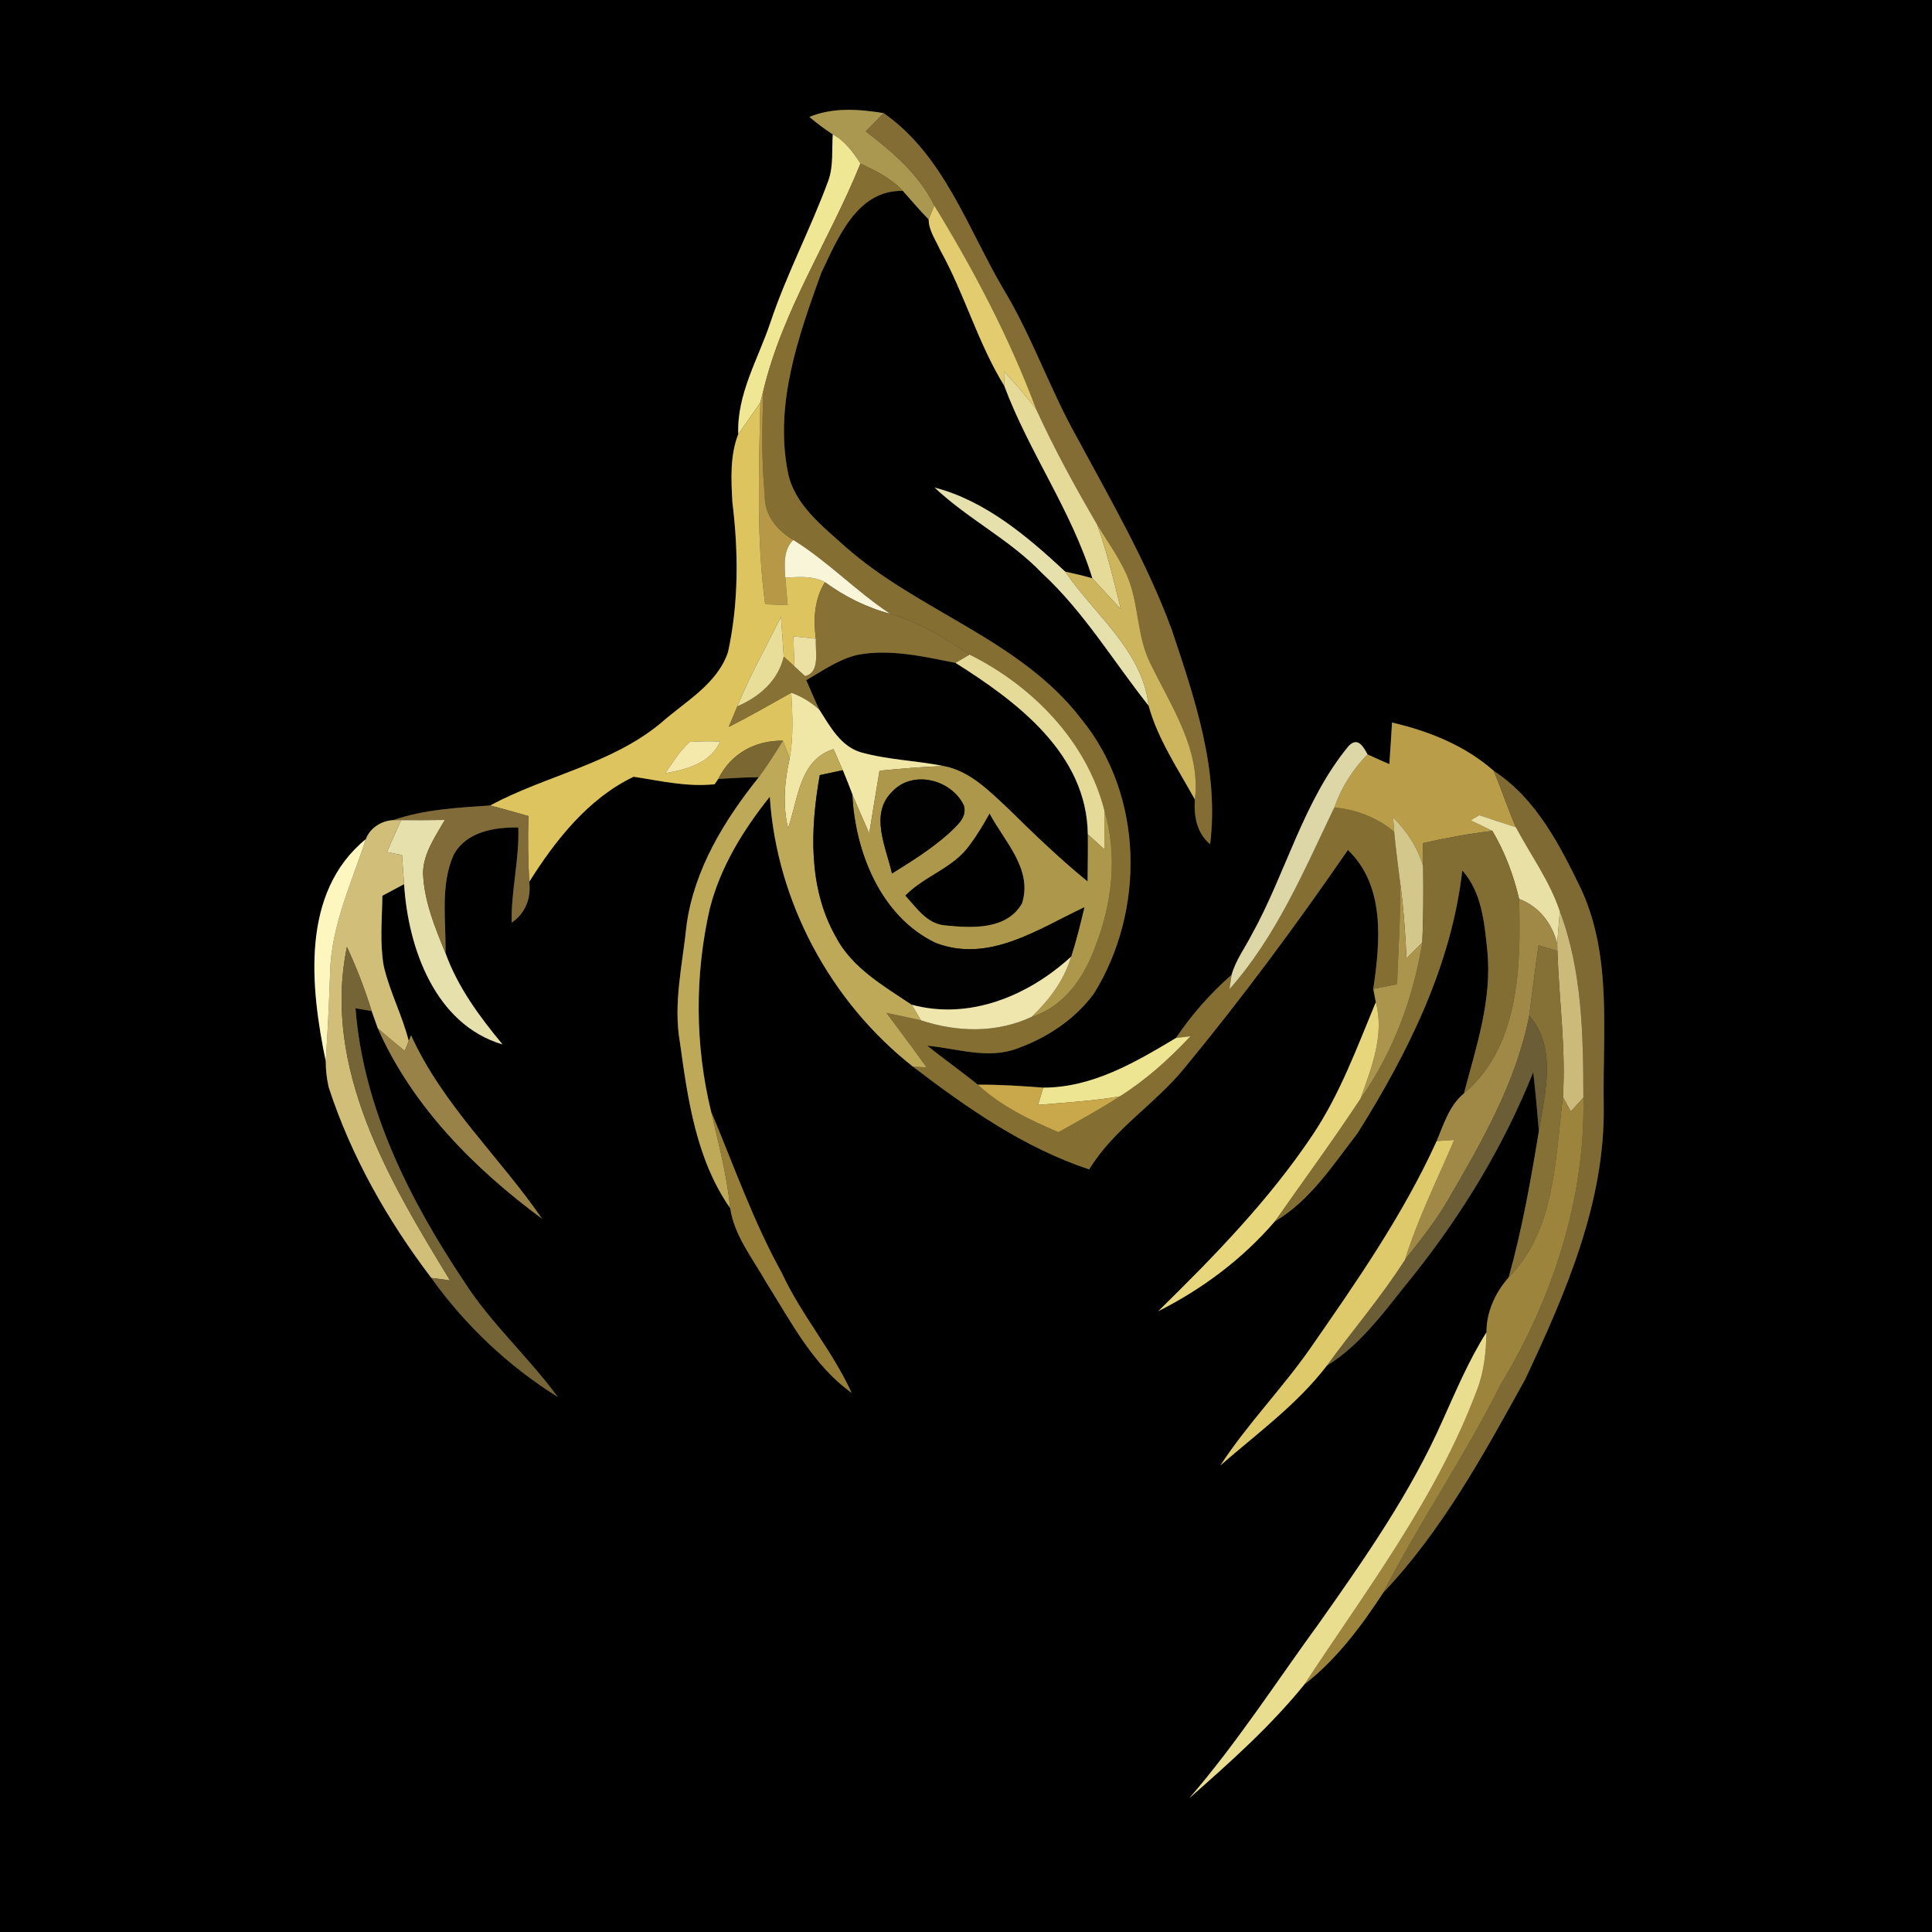 <?xml version="1.0" encoding="UTF-8" ?>
<!DOCTYPE svg PUBLIC "-//W3C//DTD SVG 1.1//EN" "http://www.w3.org/Graphics/SVG/1.1/DTD/svg11.dtd">
<svg width="250pt" height="250pt" viewBox="0 0 250 250" version="1.1" xmlns="http://www.w3.org/2000/svg">
<rect x="0" y="0" width="250" height="250" fill="#333333" stroke="none"/>
<g id="#000000ff">
<path fill="#000000" opacity="1.00" d=" M 0.00 0.00 L 250.00 0.00 L 250.00 250.00 L 0.00 250.00 L 0.00 0.00 M 104.73 15.13 C 105.70 15.94 106.70 16.70 107.76 17.39 C 107.62 19.36 107.87 21.41 107.21 23.31 C 104.92 29.57 101.77 35.48 99.66 41.82 C 98.07 46.52 95.33 51.05 95.53 56.18 C 94.44 58.97 94.61 62.06 94.77 65.00 C 95.57 71.44 95.59 78.05 94.20 84.41 C 92.77 88.56 88.64 90.79 85.52 93.56 C 79.08 98.90 70.64 100.35 63.42 104.23 C 59.21 104.51 54.86 104.74 50.86 106.13 C 49.35 106.20 47.87 107.15 47.34 108.58 C 38.85 115.53 40.18 127.77 42.15 137.32 C 42.15 138.46 42.28 139.60 42.54 140.72 C 45.45 149.64 50.14 157.90 55.81 165.36 C 60.19 171.48 65.78 176.78 72.18 180.77 C 68.40 175.61 63.57 171.30 60.10 165.90 C 53.01 155.29 47.00 143.40 46.00 130.47 C 46.52 130.56 47.57 130.74 48.09 130.83 C 48.29 131.39 48.68 132.49 48.88 133.05 C 53.34 143.14 61.37 151.23 70.15 157.71 C 64.64 149.70 57.27 142.96 53.19 133.96 L 52.89 134.69 C 52.05 131.37 50.41 128.31 49.65 124.97 C 49.13 121.98 49.44 118.93 49.48 115.91 C 50.18 115.54 51.58 114.79 52.29 114.41 C 52.80 122.67 56.30 132.56 65.03 135.15 C 62.06 131.56 59.25 127.77 57.65 123.34 C 57.73 119.10 56.94 114.62 58.70 110.61 C 60.38 107.60 63.93 107.04 67.07 107.07 C 67.21 111.20 66.13 115.25 66.21 119.39 C 67.98 118.21 68.76 116.19 68.48 114.11 C 71.88 108.71 76.12 103.32 81.99 100.51 C 85.46 101.04 88.92 101.86 92.47 101.48 L 92.95 100.79 C 94.69 100.68 96.44 100.59 98.19 100.57 C 93.73 106.13 89.86 112.45 88.85 119.63 C 88.34 124.71 87.08 129.83 87.99 134.94 C 89.01 142.33 90.11 150.09 94.49 156.35 C 95.03 159.93 97.40 162.84 99.13 165.91 C 102.35 171.00 105.18 176.65 110.20 180.23 C 107.71 174.77 103.70 170.19 101.18 164.74 C 97.47 158.05 94.96 150.83 92.01 143.81 C 89.92 135.23 89.89 126.20 91.84 117.60 C 93.20 112.21 96.17 107.40 99.61 103.10 C 100.49 116.68 107.46 129.63 118.13 138.02 C 125.11 143.36 132.52 148.53 140.94 151.32 C 144.10 146.11 149.44 142.90 153.23 138.25 C 160.73 129.17 167.74 119.68 174.42 109.99 C 179.28 114.64 178.60 121.92 177.70 127.97 C 177.78 128.40 177.95 129.25 178.03 129.68 C 175.60 135.53 173.41 141.54 169.87 146.84 C 164.22 155.28 157.10 162.59 149.87 169.67 C 155.57 166.81 160.79 162.90 164.95 158.06 C 169.53 155.37 172.49 150.75 175.67 146.63 C 182.17 136.28 187.82 124.93 189.22 112.64 C 191.74 115.45 192.08 119.38 192.45 122.96 C 193.11 129.32 191.02 135.44 189.43 141.49 C 187.53 143.06 186.82 145.48 185.90 147.66 C 181.54 157.24 175.50 165.91 169.51 174.53 C 165.87 179.73 161.39 184.30 157.91 189.63 C 162.64 185.50 167.82 181.77 171.67 176.74 C 176.37 173.83 179.51 169.16 182.96 164.96 C 189.30 156.98 194.61 148.21 198.40 138.74 C 198.70 141.27 198.91 143.81 199.13 146.35 C 198.09 152.72 196.96 159.07 195.22 165.30 C 193.49 167.25 192.34 169.77 192.35 172.40 C 190.07 176.01 188.41 179.96 186.66 183.84 C 182.54 193.15 176.69 201.54 170.84 209.83 C 165.25 217.49 160.10 225.50 153.89 232.69 C 159.13 228.07 164.39 223.40 168.79 217.96 C 172.93 214.74 176.14 210.46 178.98 206.10 C 186.63 198.03 192.03 188.13 197.37 178.46 C 202.60 167.31 207.73 155.55 207.52 142.99 C 207.36 133.71 208.62 123.92 204.67 115.20 C 201.88 109.44 198.82 103.36 193.29 99.75 C 189.59 96.48 184.90 94.60 180.13 93.50 C 180.02 95.29 179.91 97.09 179.78 98.88 C 178.83 98.47 177.89 98.05 176.96 97.62 C 176.42 96.63 175.72 95.33 174.54 96.50 C 168.63 103.64 166.41 112.97 161.96 120.97 C 161.08 122.68 159.89 124.27 159.37 126.14 C 156.64 128.54 154.20 131.28 152.18 134.31 C 146.91 137.46 141.38 140.74 134.99 140.74 C 132.17 140.53 129.35 140.33 126.53 140.36 C 124.39 138.62 122.13 137.04 119.99 135.31 C 123.84 135.67 127.86 137.11 131.64 135.67 C 135.51 134.28 139.11 131.89 141.56 128.56 C 148.20 117.85 148.03 102.95 139.92 93.04 C 132.03 82.73 118.85 79.14 109.37 70.73 C 106.36 68.01 102.74 65.27 101.94 61.04 C 100.21 52.24 103.32 43.47 106.28 35.29 C 108.42 30.82 110.91 24.55 116.83 24.70 C 117.94 25.94 119.00 27.21 120.17 28.40 C 120.18 29.85 121.10 31.08 121.66 32.36 C 124.82 38.03 126.53 44.38 129.95 49.92 C 133.13 58.47 138.65 66.06 141.35 74.83 C 140.19 74.50 139.02 74.22 137.84 73.97 C 132.98 69.44 127.51 64.80 120.94 63.09 C 125.25 67.17 130.71 69.84 134.83 74.16 C 140.27 79.18 144.07 85.58 148.63 91.32 C 149.83 95.69 152.46 99.53 154.62 103.47 C 154.46 105.58 154.87 107.82 156.59 109.24 C 157.78 99.63 154.60 90.40 151.61 81.44 C 148.40 72.75 143.73 64.72 139.35 56.59 C 135.83 50.32 133.52 43.45 129.77 37.29 C 125.19 29.45 122.09 20.05 114.35 14.64 C 111.14 14.12 107.81 13.87 104.73 15.13 Z" />
<path fill="#000000" opacity="1.00" d=" M 104.33 88.01 C 106.47 86.79 108.54 85.29 110.99 84.73 C 115.22 83.94 119.48 84.96 123.63 85.77 C 131.61 90.80 140.64 97.55 140.76 107.96 C 140.79 109.99 140.75 112.02 140.73 114.06 C 137.11 111.10 133.74 107.87 130.42 104.59 C 128.01 102.36 125.54 99.80 122.19 99.14 C 118.64 98.42 114.98 98.34 111.47 97.37 C 108.81 96.63 107.42 94.01 106.03 91.85 C 105.43 90.59 104.88 89.30 104.33 88.01 Z" />
<path fill="#000000" opacity="1.00" d=" M 125.47 109.35 C 126.44 108.07 127.26 106.67 128.05 105.27 C 129.96 108.88 133.66 112.45 132.25 116.90 C 130.24 120.39 125.68 120.09 122.24 119.74 C 119.93 119.53 118.57 117.43 117.14 115.89 C 119.63 113.32 123.38 112.33 125.47 109.35 Z" />
</g>
<g id="#ab9850ff">
<path fill="#ab9850" opacity="1.00" d=" M 104.73 15.13 C 107.81 13.87 111.14 14.12 114.35 14.64 C 113.58 15.43 112.80 16.21 112.03 17.00 C 115.50 19.66 118.95 22.59 120.90 26.60 C 120.72 27.05 120.35 27.95 120.17 28.40 C 119.00 27.21 117.94 25.94 116.83 24.70 C 115.31 23.09 113.32 22.08 111.34 21.17 C 110.40 19.69 109.32 18.25 107.76 17.39 C 106.70 16.70 105.70 15.94 104.73 15.13 Z" />
</g>
<g id="#836d34ff">
<path fill="#836d34" opacity="1.00" d=" M 114.35 14.64 C 122.09 20.05 125.19 29.45 129.77 37.29 C 133.52 43.45 135.83 50.32 139.35 56.59 C 143.73 64.72 148.40 72.75 151.61 81.44 C 154.60 90.40 157.78 99.63 156.59 109.24 C 154.87 107.82 154.46 105.58 154.62 103.47 C 155.41 97.04 151.59 91.47 148.92 85.97 C 147.02 82.31 147.44 77.98 145.74 74.26 C 144.70 72.00 143.25 69.98 141.96 67.87 C 139.13 63.02 136.42 58.09 134.09 52.98 C 130.64 43.74 126.04 35.00 120.90 26.60 C 118.95 22.59 115.50 19.66 112.03 17.00 C 112.80 16.21 113.58 15.43 114.35 14.64 Z" />
</g>
<g id="#f0e794ff">
<path fill="#f0e794" opacity="1.00" d=" M 107.76 17.39 C 109.32 18.25 110.40 19.69 111.34 21.17 C 107.35 31.06 101.26 40.12 98.77 50.59 C 98.67 50.96 98.47 51.71 98.38 52.09 C 97.46 53.47 96.47 54.81 95.53 56.18 C 95.33 51.05 98.07 46.52 99.66 41.82 C 101.77 35.48 104.92 29.57 107.21 23.31 C 107.87 21.41 107.62 19.36 107.76 17.39 Z" />
</g>
<g id="#846e32ff">
<path fill="#846e32" opacity="1.00" d=" M 111.34 21.17 C 113.32 22.08 115.31 23.09 116.83 24.70 C 110.91 24.55 108.42 30.82 106.28 35.29 C 103.32 43.47 100.21 52.24 101.94 61.04 C 102.74 65.27 106.36 68.01 109.37 70.73 C 118.85 79.14 132.03 82.73 139.92 93.04 C 148.03 102.95 148.20 117.85 141.56 128.56 C 139.11 131.89 135.51 134.28 131.64 135.67 C 127.86 137.11 123.84 135.67 119.99 135.31 C 122.13 137.04 124.39 138.62 126.53 140.36 C 129.53 143.14 133.23 144.92 136.96 146.50 C 139.64 145.01 142.32 143.54 144.90 141.87 C 148.29 139.73 151.30 137.02 154.04 134.09 C 153.57 134.15 152.64 134.25 152.18 134.31 C 154.20 131.28 156.64 128.54 159.37 126.14 C 159.30 126.60 159.16 127.54 159.09 128.00 C 165.15 121.18 168.76 112.63 172.66 104.48 C 175.51 104.74 178.19 105.80 180.41 107.62 C 180.58 109.67 180.88 111.70 181.12 113.74 C 181.32 118.28 180.91 122.82 180.79 127.36 C 179.76 127.56 178.73 127.76 177.70 127.97 C 178.60 121.92 179.28 114.64 174.42 109.99 C 167.74 119.68 160.73 129.17 153.23 138.25 C 149.44 142.90 144.10 146.11 140.94 151.32 C 132.52 148.53 125.11 143.36 118.13 138.02 C 118.57 138.04 119.45 138.09 119.89 138.12 C 118.21 135.74 116.43 133.42 114.70 131.07 C 116.19 131.38 117.69 131.69 119.18 132.03 C 123.87 133.58 128.95 133.70 133.49 131.58 C 137.65 130.26 140.26 126.54 141.68 122.61 C 143.91 117.01 144.65 110.67 142.90 104.84 C 140.60 95.88 133.58 88.74 125.45 84.70 C 122.24 82.55 118.92 80.50 115.18 79.42 C 110.79 76.52 107.13 72.65 102.65 69.87 C 100.52 68.63 98.88 66.63 98.96 64.05 C 98.52 59.58 98.62 55.07 98.77 50.59 C 101.26 40.12 107.35 31.06 111.34 21.17 Z" />
</g>
<g id="#e3cc6fff">
<path fill="#e3cc6f" opacity="1.00" d=" M 120.17 28.40 C 120.35 27.95 120.72 27.05 120.90 26.60 C 126.04 35.00 130.64 43.74 134.09 52.98 C 132.80 51.25 131.37 49.63 129.91 48.04 C 129.92 48.51 129.94 49.45 129.95 49.92 C 126.53 44.38 124.82 38.03 121.66 32.36 C 121.10 31.08 120.18 29.85 120.17 28.40 Z" />
</g>
<g id="#e5da98ff">
<path fill="#e5da98" opacity="1.00" d=" M 129.91 48.04 C 131.37 49.63 132.80 51.25 134.09 52.98 C 136.42 58.09 139.13 63.02 141.96 67.87 C 143.26 71.44 144.13 75.14 145.04 78.83 C 143.80 77.50 142.57 76.17 141.35 74.83 C 138.65 66.06 133.13 58.47 129.95 49.92 C 129.94 49.45 129.92 48.51 129.91 48.04 Z" />
<path fill="#e5da98" opacity="1.00" d=" M 123.63 85.77 C 124.08 85.51 124.99 84.97 125.45 84.70 C 133.58 88.74 140.60 95.88 142.90 104.84 C 142.92 106.52 142.90 108.21 142.90 109.90 C 142.19 109.25 141.47 108.60 140.76 107.96 C 140.64 97.55 131.61 90.80 123.63 85.77 Z" />
</g>
<g id="#b69847ff">
<path fill="#b69847" opacity="1.00" d=" M 98.38 52.09 C 98.47 51.71 98.67 50.96 98.77 50.59 C 98.62 55.07 98.52 59.58 98.96 64.05 C 98.88 66.63 100.52 68.63 102.65 69.87 C 101.33 71.17 101.52 73.06 101.62 74.75 C 101.71 75.94 101.82 77.12 101.93 78.31 C 100.96 78.26 99.99 78.23 99.01 78.19 C 97.84 69.54 98.22 60.78 98.38 52.09 Z" />
</g>
<g id="#dec45fff">
<path fill="#dec45f" opacity="1.00" d=" M 95.53 56.18 C 96.47 54.81 97.46 53.47 98.38 52.09 C 98.22 60.78 97.84 69.54 99.01 78.19 C 99.99 78.23 100.96 78.26 101.93 78.31 C 101.82 77.12 101.71 75.94 101.62 74.75 C 103.34 74.66 105.17 74.47 106.75 75.34 C 105.37 77.55 105.24 80.12 105.57 82.65 C 104.85 82.57 103.40 82.42 102.67 82.34 C 102.70 83.63 102.74 84.93 102.80 86.22 C 102.45 85.91 101.76 85.28 101.41 84.97 C 101.32 83.24 101.17 81.53 101.05 79.81 C 99.18 83.68 97.02 87.40 95.42 91.39 C 95.05 92.28 94.67 93.17 94.30 94.06 C 97.05 92.68 99.70 91.14 102.39 89.64 C 102.55 92.48 102.69 95.34 102.18 98.15 C 101.96 97.58 101.53 96.42 101.31 95.85 C 97.69 95.79 94.56 97.53 92.95 100.79 L 92.47 101.48 C 88.92 101.86 85.46 101.04 81.99 100.51 C 76.12 103.32 71.88 108.71 68.48 114.11 C 68.34 111.28 68.28 108.44 68.38 105.60 C 66.73 105.13 65.08 104.65 63.42 104.23 C 70.64 100.35 79.08 98.90 85.52 93.56 C 88.64 90.79 92.77 88.56 94.20 84.41 C 95.59 78.05 95.57 71.44 94.77 65.00 C 94.61 62.06 94.44 58.97 95.53 56.18 M 89.24 96.01 C 87.97 97.17 87.06 98.64 86.10 100.05 C 88.88 99.55 91.89 98.78 93.19 95.96 C 91.87 95.90 90.55 95.92 89.24 96.01 Z" />
</g>
<g id="#e6e0acff">
<path fill="#e6e0ac" opacity="1.00" d=" M 120.94 63.09 C 127.51 64.80 132.98 69.44 137.84 73.97 C 141.64 79.57 147.86 84.19 148.63 91.32 C 144.07 85.58 140.27 79.18 134.83 74.16 C 130.71 69.84 125.25 67.17 120.94 63.09 Z" />
<path fill="#e6e0ac" opacity="1.00" d=" M 51.91 106.12 C 53.79 106.13 55.67 106.13 57.56 106.10 C 56.34 108.25 54.77 110.42 54.74 112.99 C 54.88 116.62 56.29 120.03 57.65 123.34 C 59.25 127.77 62.06 131.56 65.03 135.15 C 56.30 132.56 52.80 122.67 52.29 114.41 C 52.19 113.16 52.11 111.91 52.02 110.65 C 51.53 110.55 50.55 110.35 50.06 110.25 C 50.68 108.87 51.30 107.50 51.91 106.12 Z" />
</g>
<g id="#cdb55eff">
<path fill="#cdb55e" opacity="1.00" d=" M 141.96 67.87 C 143.25 69.98 144.70 72.00 145.74 74.26 C 147.44 77.98 147.02 82.31 148.92 85.97 C 151.59 91.47 155.41 97.04 154.62 103.47 C 152.46 99.53 149.83 95.69 148.63 91.32 C 147.86 84.19 141.64 79.57 137.84 73.97 C 139.02 74.22 140.19 74.50 141.35 74.83 C 142.57 76.17 143.80 77.50 145.04 78.83 C 144.13 75.14 143.26 71.44 141.96 67.87 Z" />
</g>
<g id="#f8f5d9ff">
<path fill="#f8f5d9" opacity="1.00" d=" M 101.62 74.75 C 101.52 73.06 101.33 71.17 102.65 69.87 C 107.13 72.65 110.79 76.52 115.18 79.42 C 112.12 78.62 109.30 77.19 106.75 75.34 C 105.17 74.47 103.34 74.66 101.62 74.75 Z" />
</g>
<g id="#887134ff">
<path fill="#887134" opacity="1.00" d=" M 105.57 82.65 C 105.24 80.12 105.37 77.55 106.75 75.34 C 109.30 77.19 112.12 78.62 115.18 79.42 C 118.92 80.50 122.24 82.55 125.45 84.70 C 124.99 84.97 124.08 85.51 123.63 85.77 C 119.48 84.96 115.22 83.94 110.99 84.73 C 108.54 85.29 106.47 86.79 104.33 88.01 C 104.88 89.30 105.43 90.59 106.03 91.85 C 104.97 90.88 103.74 90.13 102.39 89.64 C 99.70 91.14 97.05 92.68 94.30 94.06 C 94.67 93.17 95.05 92.28 95.42 91.39 C 98.26 90.17 100.69 88.08 101.41 84.97 C 101.76 85.28 102.45 85.91 102.80 86.22 C 103.14 86.53 103.83 87.16 104.17 87.48 C 106.19 87.01 105.46 84.20 105.57 82.65 Z" />
</g>
<g id="#e9dd9aff">
<path fill="#e9dd9a" opacity="1.00" d=" M 95.42 91.39 C 97.02 87.40 99.18 83.68 101.05 79.81 C 101.17 81.53 101.32 83.24 101.41 84.97 C 100.69 88.08 98.26 90.17 95.42 91.39 Z" />
</g>
<g id="#ece1a3ff">
<path fill="#ece1a3" opacity="1.00" d=" M 102.67 82.34 C 103.40 82.42 104.85 82.57 105.57 82.65 C 105.46 84.20 106.19 87.01 104.17 87.48 C 103.83 87.16 103.14 86.53 102.80 86.22 C 102.74 84.93 102.70 83.63 102.67 82.34 Z" />
</g>
<g id="#f0e6a6ff">
<path fill="#f0e6a6" opacity="1.00" d=" M 102.39 89.64 C 103.74 90.13 104.97 90.88 106.03 91.85 C 107.42 94.01 108.81 96.63 111.47 97.37 C 114.98 98.34 118.64 98.42 122.19 99.14 C 119.39 99.20 116.60 99.47 113.81 99.73 C 113.36 102.44 112.91 105.14 112.48 107.85 C 111.75 106.17 111.00 104.50 110.29 102.80 C 109.89 101.75 109.48 100.70 109.05 99.66 C 108.75 98.98 108.16 97.61 107.86 96.93 C 103.40 98.35 103.30 103.44 101.97 107.16 C 101.26 104.17 101.51 101.11 102.18 98.15 C 102.69 95.34 102.55 92.48 102.39 89.64 Z" />
</g>
<g id="#b99d49ff">
<path fill="#b99d49" opacity="1.00" d=" M 180.13 93.50 C 184.90 94.60 189.59 96.48 193.29 99.75 C 194.29 102.16 195.11 104.64 196.15 107.04 C 194.56 106.54 192.99 106.02 191.41 105.49 C 191.13 105.66 190.58 105.98 190.30 106.15 C 191.24 106.59 192.18 107.05 193.11 107.52 C 190.09 107.88 187.10 108.42 184.14 109.10 C 184.14 109.86 184.15 111.39 184.16 112.16 C 183.48 109.69 182.05 107.56 180.27 105.77 C 180.30 106.23 180.37 107.16 180.41 107.62 C 178.19 105.80 175.51 104.74 172.66 104.48 C 173.58 101.91 175.02 99.56 176.96 97.62 C 177.89 98.05 178.83 98.47 179.78 98.88 C 179.91 97.09 180.02 95.29 180.13 93.50 Z" />
</g>
<g id="#f4e8abff">
<path fill="#f4e8ab" opacity="1.00" d=" M 89.24 96.01 C 90.55 95.92 91.87 95.90 93.19 95.96 C 91.89 98.78 88.88 99.55 86.10 100.05 C 87.06 98.64 87.97 97.17 89.24 96.01 Z" />
</g>
<g id="#7b6732ff">
<path fill="#7b6732" opacity="1.00" d=" M 92.95 100.79 C 94.56 97.53 97.69 95.79 101.31 95.85 C 100.32 97.45 99.31 99.05 98.19 100.57 C 96.44 100.59 94.69 100.68 92.95 100.79 Z" />
</g>
<g id="#bea959ff">
<path fill="#bea959" opacity="1.00" d=" M 101.31 95.85 C 101.53 96.42 101.96 97.58 102.18 98.15 C 101.51 101.11 101.26 104.17 101.97 107.16 C 103.30 103.44 103.40 98.35 107.86 96.93 C 108.16 97.61 108.75 98.98 109.05 99.66 C 108.31 99.82 106.82 100.14 106.08 100.30 C 104.85 107.22 104.56 114.79 108.10 121.12 C 110.19 125.20 114.31 127.55 117.99 130.01 C 118.29 130.51 118.88 131.52 119.18 132.03 C 117.69 131.69 116.19 131.38 114.70 131.07 C 116.43 133.42 118.21 135.74 119.89 138.12 C 119.45 138.09 118.57 138.04 118.13 138.02 C 107.46 129.63 100.49 116.68 99.61 103.10 C 96.17 107.40 93.20 112.21 91.84 117.60 C 89.89 126.20 89.92 135.23 92.01 143.81 C 92.98 147.96 94.07 152.10 94.49 156.35 C 90.11 150.09 89.01 142.33 87.99 134.94 C 87.08 129.83 88.34 124.71 88.85 119.63 C 89.86 112.45 93.73 106.13 98.19 100.57 C 99.31 99.05 100.32 97.45 101.31 95.85 Z" />
</g>
<g id="#ddd6a7ff">
<path fill="#ddd6a7" opacity="1.00" d=" M 174.54 96.50 C 175.72 95.33 176.42 96.63 176.96 97.62 C 175.02 99.56 173.58 101.91 172.66 104.48 C 168.76 112.63 165.15 121.18 159.09 128.00 C 159.16 127.54 159.30 126.60 159.37 126.14 C 159.89 124.27 161.08 122.68 161.96 120.97 C 166.41 112.97 168.63 103.64 174.54 96.50 Z" />
</g>
<g id="#ad974aff">
<path fill="#ad974a" opacity="1.00" d=" M 122.19 99.14 C 125.54 99.80 128.01 102.36 130.42 104.59 C 133.74 107.87 137.11 111.10 140.73 114.06 C 140.75 112.02 140.79 109.99 140.76 107.96 C 141.47 108.60 142.19 109.25 142.90 109.90 C 142.90 108.21 142.92 106.52 142.90 104.84 C 144.65 110.67 143.91 117.01 141.68 122.61 C 140.26 126.54 137.65 130.26 133.49 131.58 C 135.76 129.42 137.71 126.84 138.60 123.79 C 139.28 121.70 139.80 119.55 140.31 117.41 C 134.32 120.22 128.00 124.65 121.09 122.02 C 113.99 118.65 110.65 110.28 110.29 102.80 C 111.00 104.50 111.75 106.17 112.48 107.85 C 112.91 105.14 113.36 102.44 113.81 99.73 C 116.60 99.47 119.39 99.20 122.19 99.14 M 115.45 102.44 C 112.47 105.36 114.68 109.65 115.42 113.03 C 117.98 111.44 120.57 109.82 122.82 107.80 C 123.79 106.83 125.17 105.81 124.73 104.25 C 123.15 100.88 118.13 99.56 115.45 102.44 M 125.47 109.35 C 123.38 112.33 119.63 113.32 117.14 115.89 C 118.57 117.43 119.93 119.53 122.24 119.74 C 125.68 120.09 130.24 120.39 132.25 116.90 C 133.66 112.45 129.96 108.88 128.05 105.27 C 127.26 106.67 126.44 108.07 125.47 109.35 Z" />
</g>
<g id="#010101ff">
<path fill="#010101" opacity="1.00" d=" M 106.08 100.30 C 106.82 100.14 108.31 99.82 109.05 99.66 C 109.48 100.70 109.89 101.75 110.29 102.80 C 110.65 110.28 113.99 118.65 121.09 122.02 C 128.00 124.65 134.32 120.22 140.31 117.41 C 139.80 119.55 139.28 121.70 138.60 123.79 C 133.10 128.84 125.47 132.04 117.99 130.01 C 114.31 127.55 110.19 125.20 108.10 121.12 C 104.56 114.79 104.85 107.22 106.08 100.30 Z" />
<path fill="#010101" opacity="1.00" d=" M 115.45 102.44 C 118.13 99.56 123.15 100.88 124.73 104.25 C 125.17 105.81 123.79 106.83 122.82 107.80 C 120.57 109.82 117.98 111.44 115.42 113.03 C 114.68 109.65 112.47 105.36 115.45 102.44 Z" />
</g>
<g id="#7f6a33ff">
<path fill="#7f6a33" opacity="1.00" d=" M 193.29 99.75 C 198.82 103.36 201.88 109.44 204.67 115.20 C 208.62 123.92 207.36 133.71 207.52 142.99 C 207.73 155.55 202.60 167.31 197.37 178.46 C 192.03 188.13 186.63 198.03 178.98 206.10 C 183.69 196.92 189.57 188.41 194.17 179.17 C 200.91 168.04 205.15 155.12 204.89 142.03 C 204.87 133.93 204.74 125.60 201.84 117.92 C 200.54 114.01 198.07 110.66 196.15 107.04 C 195.11 104.64 194.29 102.16 193.29 99.75 Z" />
</g>
<g id="#806b39ff">
<path fill="#806b39" opacity="1.00" d=" M 50.86 106.13 C 54.86 104.74 59.21 104.51 63.42 104.23 C 65.08 104.65 66.73 105.13 68.38 105.60 C 68.28 108.44 68.34 111.28 68.48 114.11 C 68.76 116.19 67.98 118.21 66.21 119.39 C 66.13 115.25 67.21 111.20 67.07 107.07 C 63.93 107.04 60.38 107.60 58.70 110.61 C 56.94 114.62 57.73 119.10 57.65 123.34 C 56.29 120.03 54.88 116.62 54.74 112.99 C 54.77 110.42 56.34 108.25 57.56 106.10 C 55.67 106.13 53.79 106.13 51.91 106.12 L 50.86 106.13 Z" />
</g>
<g id="#e9e0a5ff">
<path fill="#e9e0a5" opacity="1.00" d=" M 191.41 105.49 C 192.99 106.02 194.56 106.54 196.15 107.04 C 198.07 110.66 200.54 114.01 201.84 117.92 C 201.74 119.34 201.59 120.75 201.51 122.17 C 200.85 119.49 199.18 117.31 196.57 116.32 C 195.85 113.24 194.73 110.24 193.11 107.52 C 192.18 107.05 191.24 106.59 190.30 106.15 C 190.58 105.98 191.13 105.66 191.41 105.49 Z" />
</g>
<g id="#d1be78ff">
<path fill="#d1be78" opacity="1.00" d=" M 47.34 108.58 C 47.87 107.15 49.35 106.20 50.86 106.13 L 51.91 106.12 C 51.30 107.50 50.68 108.87 50.06 110.25 C 50.55 110.35 51.53 110.55 52.02 110.65 C 52.11 111.91 52.19 113.16 52.29 114.41 C 51.58 114.79 50.18 115.54 49.48 115.91 C 49.44 118.93 49.13 121.98 49.65 124.97 C 50.41 128.31 52.05 131.37 52.89 134.69 C 52.76 135.01 52.50 135.67 52.37 135.99 C 51.19 135.02 50.02 134.06 48.88 133.05 C 48.68 132.49 48.29 131.39 48.09 130.83 C 47.21 127.99 46.15 125.22 44.89 122.53 C 41.67 138.23 50.37 152.83 58.23 165.68 C 57.62 165.60 56.41 165.44 55.81 165.36 C 50.14 157.90 45.45 149.64 42.54 140.72 C 42.28 139.60 42.15 138.46 42.15 137.32 C 42.40 133.53 42.58 129.75 42.71 125.96 C 42.82 119.87 45.49 114.28 47.34 108.58 Z" />
</g>
<g id="#d4c78bff">
<path fill="#d4c78b" opacity="1.00" d=" M 180.27 105.77 C 182.05 107.56 183.48 109.69 184.16 112.16 C 184.19 115.43 184.20 118.70 184.04 121.97 C 183.36 122.65 182.68 123.33 182.00 124.01 C 181.85 120.58 181.59 117.15 181.12 113.74 C 180.88 111.70 180.58 109.67 180.41 107.62 C 180.37 107.16 180.30 106.23 180.27 105.77 Z" />
</g>
<g id="#826d33ff">
<path fill="#826d33" opacity="1.00" d=" M 184.14 109.10 C 187.10 108.42 190.09 107.88 193.11 107.52 C 194.73 110.24 195.85 113.24 196.57 116.32 C 196.82 124.99 196.64 135.45 189.43 141.49 C 191.02 135.44 193.11 129.32 192.45 122.96 C 192.08 119.38 191.74 115.45 189.22 112.64 C 187.82 124.93 182.17 136.28 175.67 146.63 C 172.49 150.75 169.53 155.37 164.95 158.06 C 168.66 152.77 172.49 147.56 176.05 142.16 C 180.27 136.19 182.87 129.16 184.04 121.97 C 184.20 118.70 184.19 115.43 184.16 112.16 C 184.15 111.39 184.14 109.86 184.14 109.10 Z" />
</g>
<g id="#fdf7bfff">
<path fill="#fdf7bf" opacity="1.00" d=" M 42.15 137.32 C 40.18 127.77 38.85 115.53 47.34 108.58 C 45.49 114.28 42.82 119.87 42.71 125.96 C 42.58 129.75 42.40 133.53 42.15 137.32 Z" />
</g>
<g id="#ab944bff">
<path fill="#ab944b" opacity="1.00" d=" M 181.12 113.74 C 181.59 117.15 181.85 120.58 182.00 124.01 C 182.68 123.33 183.36 122.65 184.04 121.97 C 182.87 129.16 180.27 136.19 176.05 142.16 C 177.46 138.19 179.18 133.94 178.03 129.68 C 177.95 129.25 177.78 128.40 177.70 127.97 C 178.73 127.76 179.76 127.56 180.79 127.36 C 180.91 122.82 181.32 118.28 181.12 113.74 Z" />
</g>
<g id="#a08947ff">
<path fill="#a08947" opacity="1.00" d=" M 196.57 116.32 C 199.18 117.31 200.85 119.49 201.51 122.17 L 201.53 123.05 C 200.92 122.87 199.70 122.51 199.09 122.33 C 198.64 125.35 198.29 128.38 197.88 131.41 C 196.19 140.09 191.71 147.82 187.32 155.36 C 185.74 158.09 183.75 160.53 181.81 163.00 C 183.47 157.66 185.98 152.65 188.17 147.51 C 187.60 147.55 186.47 147.62 185.90 147.66 C 186.82 145.48 187.53 143.06 189.43 141.49 C 196.64 135.45 196.82 124.99 196.57 116.32 Z" />
</g>
<g id="#cbba79ff">
<path fill="#cbba79" opacity="1.00" d=" M 201.84 117.92 C 204.74 125.60 204.87 133.93 204.89 142.03 C 204.34 142.63 203.80 143.23 203.26 143.83 C 203.00 143.36 202.49 142.43 202.24 141.96 C 202.64 135.64 201.73 129.36 201.53 123.05 L 201.51 122.17 C 201.59 120.75 201.74 119.34 201.84 117.92 Z" />
</g>
<g id="#857036ff">
<path fill="#857036" opacity="1.00" d=" M 199.09 122.33 C 199.70 122.51 200.92 122.87 201.53 123.05 C 201.73 129.36 202.64 135.64 202.24 141.96 C 201.24 149.92 201.27 159.23 195.22 165.30 C 196.96 159.07 198.09 152.72 199.13 146.35 C 199.92 141.41 201.51 135.64 197.88 131.41 C 198.29 128.38 198.64 125.35 199.09 122.33 Z" />
</g>
<g id="#756436ff">
<path fill="#756436" opacity="1.00" d=" M 44.89 122.53 C 46.15 125.22 47.21 127.99 48.09 130.83 C 47.57 130.74 46.52 130.56 46.00 130.47 C 47.00 143.40 53.01 155.29 60.10 165.90 C 63.57 171.30 68.40 175.61 72.18 180.77 C 65.78 176.78 60.19 171.48 55.81 165.36 C 56.41 165.44 57.62 165.60 58.23 165.68 C 50.37 152.83 41.67 138.23 44.89 122.53 Z" />
</g>
<g id="#efe6aeff">
<path fill="#efe6ae" opacity="1.00" d=" M 117.99 130.01 C 125.47 132.04 133.10 128.84 138.60 123.79 C 137.71 126.84 135.76 129.42 133.49 131.58 C 128.95 133.70 123.87 133.58 119.18 132.03 C 118.88 131.52 118.29 130.51 117.99 130.01 Z" />
</g>
<g id="#e8d67cff">
<path fill="#e8d67c" opacity="1.00" d=" M 178.03 129.68 C 179.18 133.94 177.46 138.19 176.05 142.16 C 172.49 147.56 168.66 152.77 164.95 158.06 C 160.79 162.90 155.57 166.81 149.87 169.67 C 157.10 162.59 164.22 155.28 169.87 146.84 C 173.41 141.54 175.60 135.53 178.03 129.68 Z" />
</g>
<g id="#6b5d36ff">
<path fill="#6b5d36" opacity="1.00" d=" M 197.88 131.41 C 201.51 135.64 199.92 141.41 199.13 146.35 C 198.91 143.81 198.70 141.27 198.40 138.74 C 194.61 148.21 189.30 156.98 182.96 164.96 C 179.51 169.16 176.37 173.83 171.67 176.74 C 175.01 172.14 178.74 167.81 181.81 163.00 C 183.75 160.53 185.74 158.09 187.32 155.36 C 191.71 147.82 196.19 140.09 197.88 131.41 Z" />
</g>
<g id="#988247ff">
<path fill="#988247" opacity="1.00" d=" M 48.88 133.05 C 50.02 134.06 51.19 135.02 52.37 135.99 C 52.50 135.67 52.76 135.01 52.89 134.69 L 53.19 133.96 C 57.27 142.96 64.64 149.70 70.15 157.71 C 61.37 151.23 53.34 143.14 48.88 133.05 Z" />
</g>
<g id="#eee592ff">
<path fill="#eee592" opacity="1.00" d=" M 134.99 140.74 C 141.38 140.74 146.91 137.46 152.18 134.31 C 152.64 134.25 153.57 134.15 154.04 134.09 C 151.30 137.02 148.29 139.73 144.90 141.87 C 141.40 142.48 137.85 142.66 134.32 142.98 C 134.49 142.42 134.82 141.30 134.99 140.74 Z" />
</g>
<g id="#c8a84bff">
<path fill="#c8a84b" opacity="1.00" d=" M 126.53 140.36 C 129.35 140.33 132.17 140.53 134.99 140.74 C 134.82 141.30 134.49 142.42 134.32 142.98 C 137.85 142.66 141.40 142.48 144.90 141.87 C 142.32 143.54 139.64 145.01 136.96 146.50 C 133.23 144.92 129.53 143.14 126.53 140.36 Z" />
</g>
<g id="#9d843cff">
<path fill="#9d843c" opacity="1.00" d=" M 202.24 141.96 C 202.49 142.43 203.00 143.36 203.26 143.83 C 203.80 143.23 204.34 142.63 204.89 142.03 C 205.15 155.12 200.91 168.04 194.17 179.17 C 189.57 188.41 183.69 196.92 178.98 206.10 C 176.14 210.46 172.93 214.74 168.79 217.96 C 176.85 205.69 185.90 193.81 191.09 179.95 C 192.05 177.55 192.29 174.96 192.35 172.40 C 192.34 169.77 193.49 167.25 195.22 165.30 C 201.27 159.23 201.24 149.92 202.24 141.96 Z" />
</g>
<g id="#977e38ff">
<path fill="#977e38" opacity="1.00" d=" M 92.01 143.81 C 94.96 150.83 97.47 158.05 101.18 164.74 C 103.70 170.19 107.71 174.77 110.20 180.23 C 105.18 176.65 102.35 171.00 99.13 165.91 C 97.40 162.84 95.03 159.93 94.49 156.35 C 94.07 152.10 92.98 147.96 92.01 143.81 Z" />
</g>
<g id="#dfca6bff">
<path fill="#dfca6b" opacity="1.00" d=" M 185.90 147.66 C 186.47 147.62 187.60 147.55 188.17 147.51 C 185.98 152.65 183.47 157.66 181.81 163.00 C 178.74 167.81 175.01 172.14 171.67 176.74 C 167.82 181.77 162.64 185.50 157.91 189.63 C 161.39 184.30 165.87 179.73 169.51 174.53 C 175.50 165.91 181.54 157.24 185.90 147.66 Z" />
</g>
<g id="#e9dd8fff">
<path fill="#e9dd8f" opacity="1.00" d=" M 186.66 183.84 C 188.41 179.96 190.07 176.01 192.35 172.40 C 192.29 174.96 192.05 177.55 191.09 179.95 C 185.90 193.81 176.85 205.69 168.79 217.96 C 164.39 223.40 159.13 228.07 153.89 232.69 C 160.10 225.50 165.25 217.49 170.84 209.83 C 176.69 201.54 182.54 193.15 186.66 183.84 Z" />
</g>
</svg>
